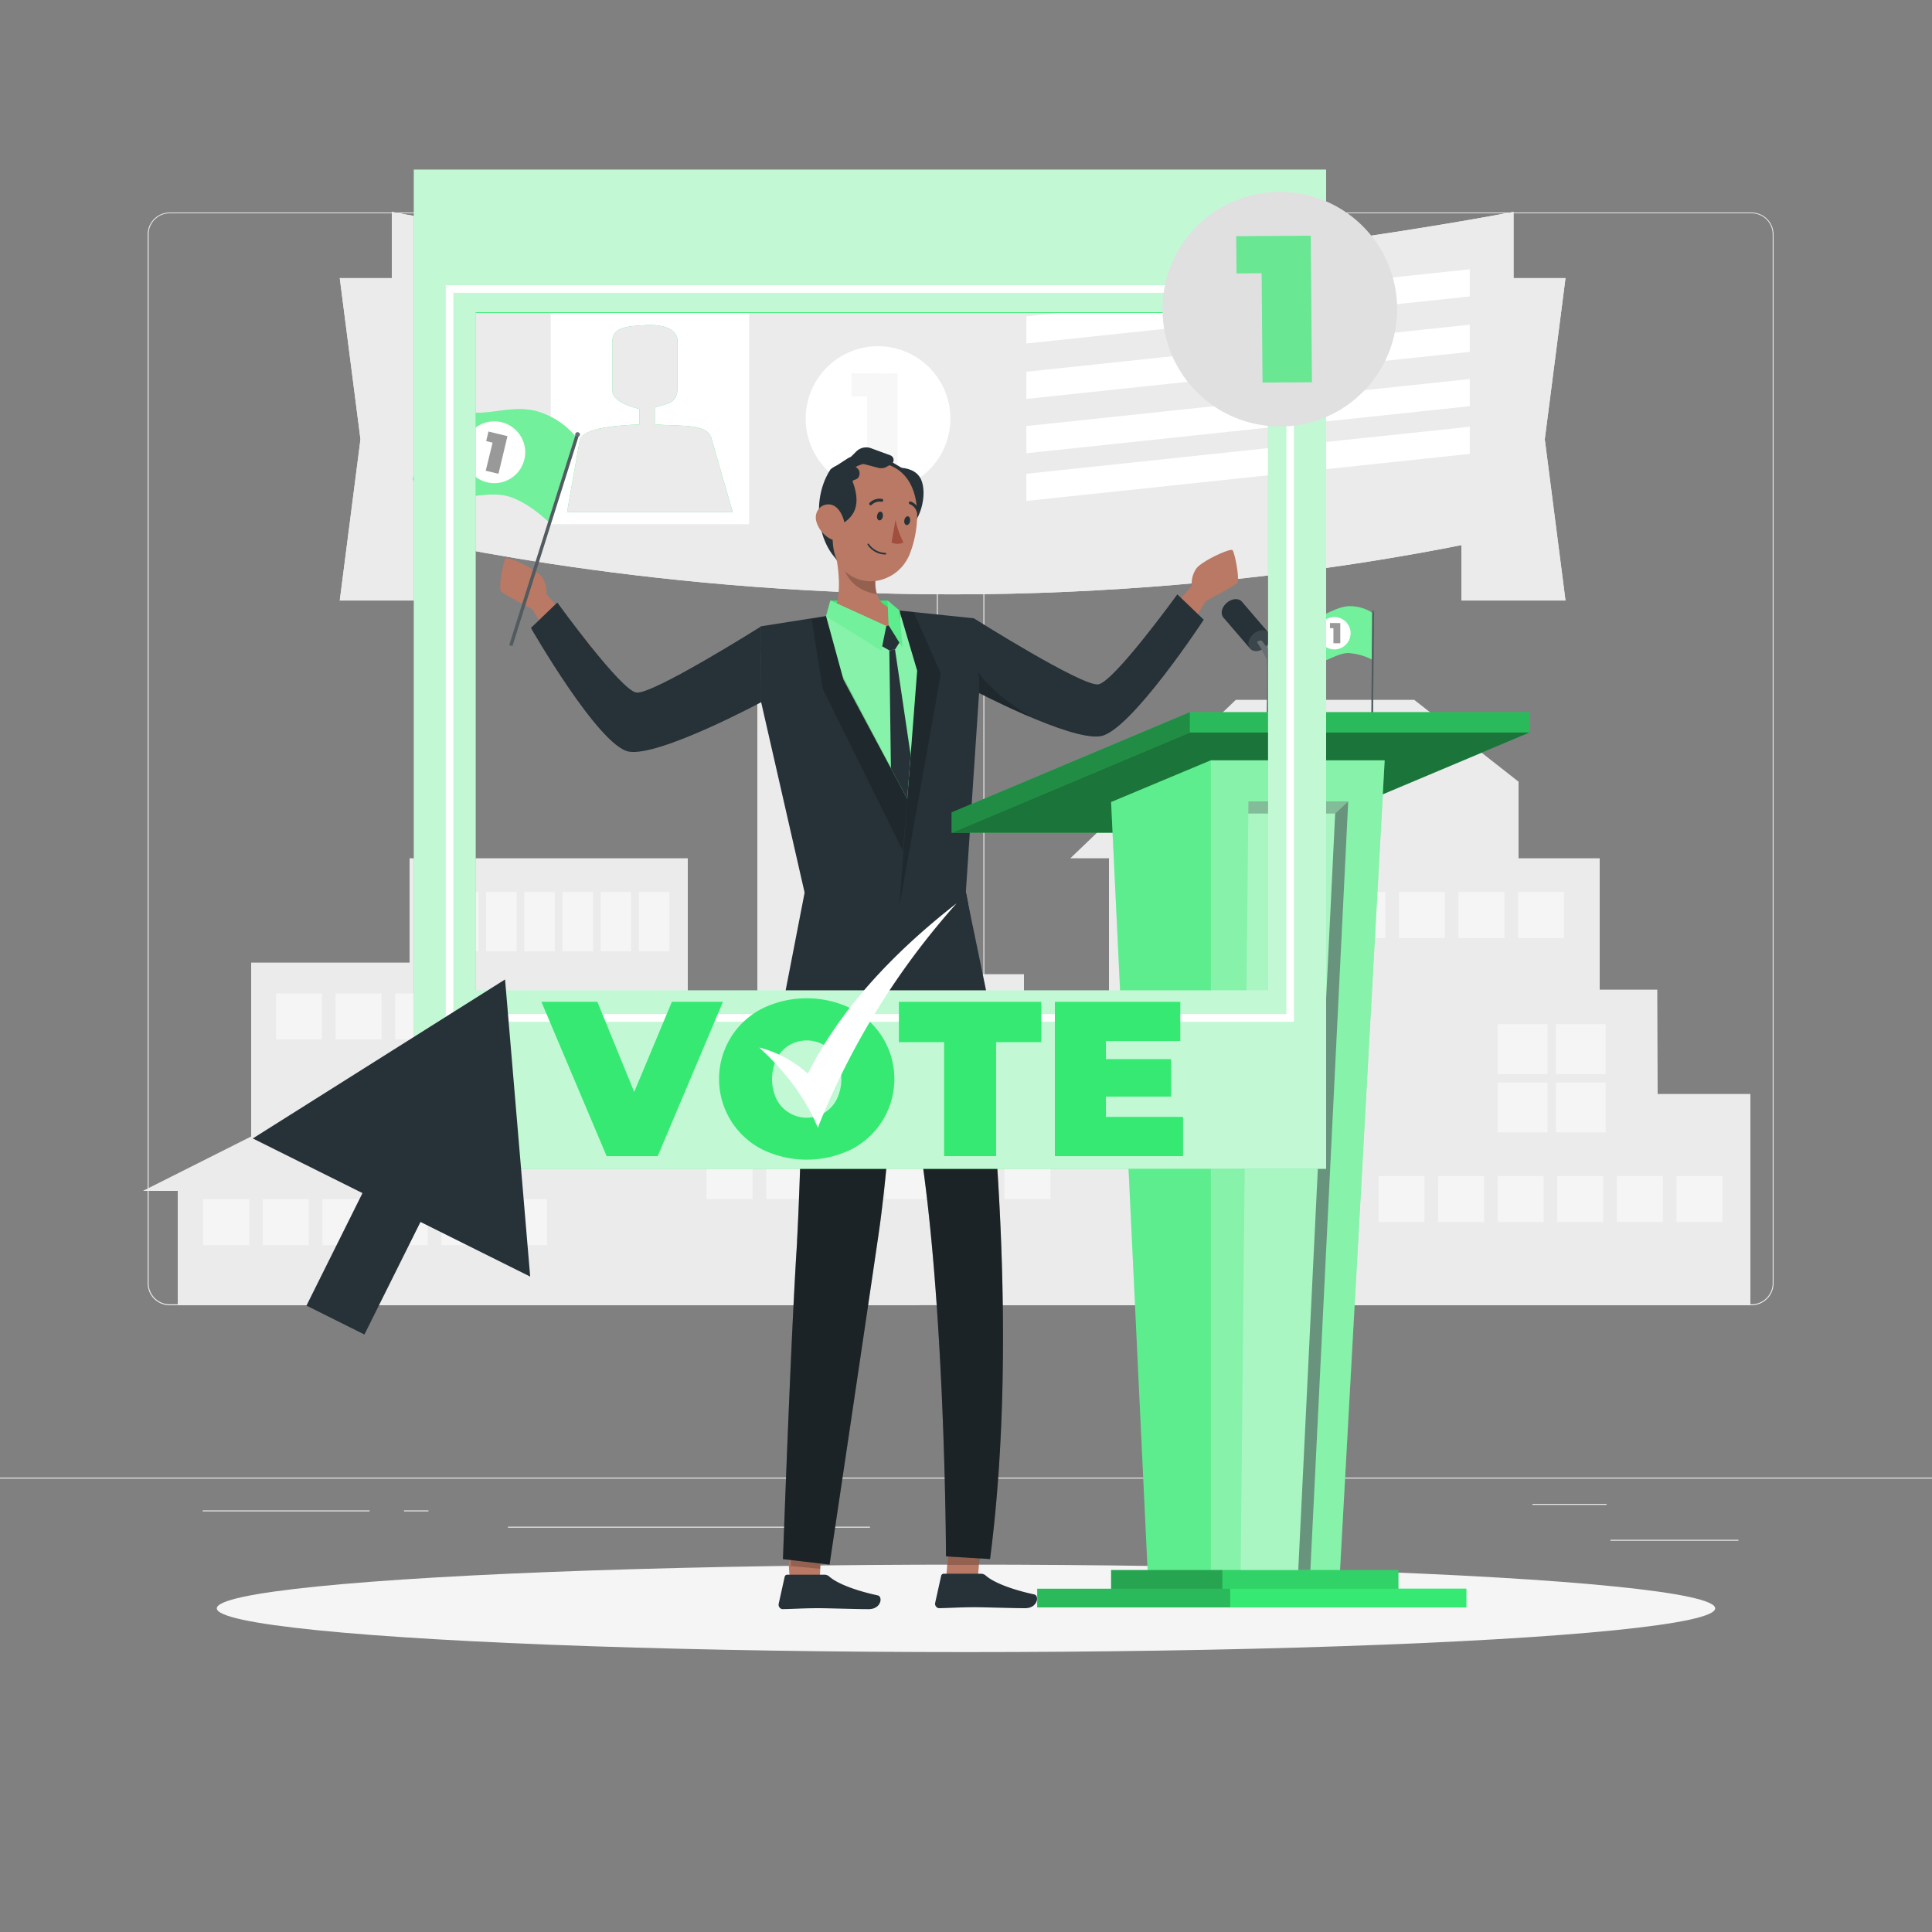 <svg xmlns="http://www.w3.org/2000/svg" viewBox="0 0 500 500"><rect x="0" y="0" width="500" height="500" fill="#808080" stroke="none"/><g id="freepik--background-complete--inject-47"><rect y="382.4" width="500" height="0.25" style="fill:#ebebeb"></rect><rect x="416.78" y="398.49" width="33.12" height="0.25" style="fill:#ebebeb"></rect><rect x="322.53" y="401.21" width="8.69" height="0.25" style="fill:#ebebeb"></rect><rect x="396.59" y="389.21" width="19.19" height="0.25" style="fill:#ebebeb"></rect><rect x="52.46" y="390.89" width="43.19" height="0.25" style="fill:#ebebeb"></rect><rect x="104.56" y="390.89" width="6.33" height="0.25" style="fill:#ebebeb"></rect><rect x="131.47" y="395.11" width="93.68" height="0.25" style="fill:#ebebeb"></rect><path d="M237,337.8H43.91a5.71,5.71,0,0,1-5.7-5.71V60.66A5.71,5.71,0,0,1,43.91,55H237a5.71,5.71,0,0,1,5.71,5.71V332.09A5.71,5.71,0,0,1,237,337.8ZM43.91,55.2a5.46,5.46,0,0,0-5.45,5.46V332.09a5.46,5.46,0,0,0,5.45,5.46H237a5.47,5.47,0,0,0,5.46-5.46V60.66A5.47,5.47,0,0,0,237,55.2Z" style="fill:#ebebeb"></path><path d="M453.31,337.8H260.21a5.72,5.72,0,0,1-5.71-5.71V60.66A5.72,5.72,0,0,1,260.21,55h193.1A5.71,5.71,0,0,1,459,60.66V332.09A5.71,5.71,0,0,1,453.31,337.8ZM260.21,55.2a5.47,5.47,0,0,0-5.46,5.46V332.09a5.47,5.47,0,0,0,5.46,5.46h193.1a5.47,5.47,0,0,0,5.46-5.46V60.66a5.47,5.47,0,0,0-5.46-5.46Z" style="fill:#ebebeb"></path><polygon points="46 337.78 453 337.78 453 283.12 429 283.12 428.9 256.12 414 256.12 414 222.12 393 222.12 393 202.3 366 181.12 319.83 181.12 277 222.12 287 222.12 287 267.12 265 267.12 265 252.12 217 252.12 217 169.12 196 169.12 196 276.12 178 276.12 178 222.12 106 222.12 106 249.12 65 249.12 65 294.12 37 308.2 46 308.2 46 337.78" style="fill:#ebebeb"></polygon><rect x="115.91" y="230.88" width="7.91" height="15.32" style="fill:#f5f5f5"></rect><rect x="125.8" y="230.88" width="7.91" height="15.32" style="fill:#f5f5f5"></rect><rect x="135.68" y="230.88" width="7.91" height="15.32" style="fill:#f5f5f5"></rect><rect x="145.56" y="230.88" width="7.91" height="15.32" style="fill:#f5f5f5"></rect><rect x="155.44" y="230.88" width="7.91" height="15.32" style="fill:#f5f5f5"></rect><rect x="165.33" y="230.88" width="7.91" height="15.32" style="fill:#f5f5f5"></rect><rect x="387.6" y="265.06" width="12.9" height="12.9" style="fill:#f5f5f5"></rect><rect x="387.6" y="280.16" width="12.9" height="12.9" style="fill:#f5f5f5"></rect><rect x="402.64" y="265.06" width="12.9" height="12.9" style="fill:#f5f5f5"></rect><rect x="402.64" y="280.16" width="12.9" height="12.9" style="fill:#f5f5f5"></rect><rect x="52.57" y="310.33" width="11.91" height="11.91" style="fill:#f5f5f5"></rect><rect x="67.99" y="310.33" width="11.91" height="11.91" style="fill:#f5f5f5"></rect><rect x="83.41" y="310.33" width="11.91" height="11.91" style="fill:#f5f5f5"></rect><rect x="98.82" y="310.33" width="11.91" height="11.91" style="fill:#f5f5f5"></rect><rect x="114.24" y="310.33" width="11.91" height="11.91" style="fill:#f5f5f5"></rect><rect x="129.66" y="310.33" width="11.91" height="11.91" style="fill:#f5f5f5"></rect><rect x="71.42" y="257.09" width="11.91" height="11.91" style="fill:#f5f5f5"></rect><rect x="86.83" y="257.09" width="11.91" height="11.91" style="fill:#f5f5f5"></rect><rect x="102.25" y="257.09" width="11.91" height="11.91" style="fill:#f5f5f5"></rect><rect x="117.67" y="257.09" width="11.91" height="11.91" style="fill:#f5f5f5"></rect><rect x="133.08" y="257.09" width="11.91" height="11.91" style="fill:#f5f5f5"></rect><rect x="148.5" y="257.09" width="11.91" height="11.91" style="fill:#f5f5f5"></rect><rect x="356.76" y="304.38" width="11.91" height="11.91" style="fill:#f5f5f5"></rect><rect x="372.18" y="304.38" width="11.91" height="11.91" style="fill:#f5f5f5"></rect><rect x="387.6" y="304.38" width="11.91" height="11.91" style="fill:#f5f5f5"></rect><rect x="403.01" y="304.38" width="11.91" height="11.91" style="fill:#f5f5f5"></rect><rect x="418.43" y="304.38" width="11.91" height="11.91" style="fill:#f5f5f5"></rect><rect x="433.85" y="304.38" width="11.91" height="11.91" style="fill:#f5f5f5"></rect><rect x="182.86" y="298.42" width="11.91" height="11.91" style="fill:#f5f5f5"></rect><rect x="198.28" y="298.42" width="11.91" height="11.91" style="fill:#f5f5f5"></rect><rect x="213.7" y="298.42" width="11.91" height="11.91" style="fill:#f5f5f5"></rect><rect x="229.11" y="298.42" width="11.91" height="11.91" style="fill:#f5f5f5"></rect><rect x="244.53" y="298.42" width="11.91" height="11.91" style="fill:#f5f5f5"></rect><rect x="259.95" y="298.42" width="11.91" height="11.91" style="fill:#f5f5f5"></rect><rect x="315.77" y="230.88" width="11.91" height="11.91" style="fill:#f5f5f5"></rect><rect x="331.19" y="230.88" width="11.91" height="11.91" style="fill:#f5f5f5"></rect><rect x="346.61" y="230.88" width="11.91" height="11.91" style="fill:#f5f5f5"></rect><rect x="362.03" y="230.88" width="11.91" height="11.91" style="fill:#f5f5f5"></rect><rect x="377.44" y="230.88" width="11.91" height="11.91" style="fill:#f5f5f5"></rect><rect x="392.86" y="230.88" width="11.91" height="11.91" style="fill:#f5f5f5"></rect><rect x="220.33" y="263.05" width="12.92" height="12.92" style="fill:#f5f5f5"></rect><rect x="236.26" y="263.05" width="12.92" height="12.92" style="fill:#f5f5f5"></rect><rect x="220.33" y="279.06" width="12.92" height="12.92" style="fill:#f5f5f5"></rect><rect x="236.26" y="279.06" width="12.92" height="12.92" style="fill:#f5f5f5"></rect><polygon points="87.93 155.41 114.88 155.41 114.88 71.98 87.93 71.98 93.29 113.69 87.93 155.41" style="fill:#ebebeb"></polygon><polygon points="87.93 155.41 114.88 155.41 114.88 71.98 87.93 71.98 93.29 113.69 87.93 155.41" style="fill:#ebebeb"></polygon><path d="M391.68,138.13s-62.47,15.69-145.14,15.69S101.4,138.13,101.4,138.13V54.83s80.84,15.68,145.14,15.68S391.68,54.83,391.68,54.83Z" style="fill:#ebebeb"></path><polygon points="101.4 138.13 114.88 155.41 114.88 71.98 101.4 54.83 101.4 138.13" style="fill:#ebebeb"></polygon><polygon points="405.15 155.41 378.21 155.41 378.21 71.98 405.15 71.98 399.79 113.69 405.15 155.41" style="fill:#ebebeb"></polygon><polygon points="405.15 155.41 378.21 155.41 378.21 71.98 405.15 71.98 399.79 113.69 405.15 155.41" style="fill:#ebebeb"></polygon><polygon points="391.68 138.13 378.21 155.41 378.21 71.98 391.68 54.83 391.68 138.13" style="fill:#ebebeb"></polygon><path d="M391.68,138.13s-62.47,15.69-145.14,15.69S101.4,138.13,101.4,138.13V54.83s80.84,15.68,145.14,15.68S391.68,54.83,391.68,54.83Z" style="fill:#ebebeb"></path><circle cx="227.24" cy="108.34" r="18.73" transform="translate(69.59 304.61) rotate(-76.72)" style="fill:#fff"></circle><g style="opacity:0.4"><path d="M232.27,96.64V120h-7.89V102.59h-4v-6Z" style="fill:#ebebeb"></path></g><rect x="142.53" y="81.01" width="51.35" height="54.65" style="fill:#fff"></rect><path d="M146.75,132.56l3.3-18.71c.91-3.21,10-3.77,15.4-4v-4c-3.2-.77-6.87-2.2-7-4.77V88.54c.1-3.21,2-4.12,8.81-4.4s7.89,2.46,8.07,3.67v12.1c.18,4.59-2.52,4.5-5.87,5.51v4.4c6.33.59,13.66-.37,14.67,3.67l5.5,19.07Z" style="fill:#36E972"></path><path d="M146.75,132.56l3.3-18.71c.91-3.21,10-3.77,15.4-4v-4c-3.2-.77-6.87-2.2-7-4.77V88.54c.1-3.21,2-4.12,8.81-4.4s7.89,2.46,8.07,3.67v12.1c.18,4.59-2.52,4.5-5.87,5.51v4.4c6.33.59,13.66-.37,14.67,3.67l5.5,19.07Z" style="fill:#ebebeb"></path><polygon points="380.37 76.72 265.62 88.9 265.62 81.87 380.37 69.69 380.37 76.72" style="fill:#fff"></polygon><polygon points="380.37 91.06 265.62 103.24 265.62 96.21 380.37 84.03 380.37 91.06" style="fill:#fff"></polygon><polygon points="380.37 105.12 265.62 117.3 265.62 110.27 380.37 98.09 380.37 105.12" style="fill:#fff"></polygon><polygon points="380.37 117.47 265.62 129.64 265.62 122.61 380.37 110.44 380.37 117.47" style="fill:#fff"></polygon></g><g id="freepik--Shadow--inject-47"><ellipse id="freepik--path--inject-47" cx="250" cy="416.24" rx="193.89" ry="11.32" style="fill:#f5f5f5"></ellipse></g><g id="freepik--Character--inject-47"><path d="M214.92,121.52l4.37-2.83a4.89,4.89,0,0,1,3.27-.73l6.24.82a4.49,4.49,0,0,1,1.67.58l4.74,2.84L231.63,125l-15.29-.75Z" style="fill:#263238"></path><polygon points="214.9 155.43 229.69 155.43 232.76 158.01 213.79 159.47 214.9 155.43" style="fill:#36E972"></polygon><polygon points="196.84 162.1 214.92 159.25 232.76 158.01 251.99 160.01 253.38 179.37 249.95 231 208.23 231 196.84 181.09 196.84 162.1" style="fill:#263238"></polygon><polygon points="244.81 409.03 252.93 409.88 253.35 405 253.21 404.91 254.14 392.44 254.14 392.39 246.19 391.53 246.24 391.63 245.14 404.91 245.14 405 244.81 409.03" style="fill:#b97964"></polygon><polygon points="204.34 408 212.2 408 212.29 405.6 212.3 405.38 212.66 395.26 212.67 395.04 212.85 390 205.14 390 205.14 390.24 204.99 390.44 204.14 404.87 204.14 405.1 204.34 408" style="fill:#b97964"></polygon><path d="M213.29,407.53h-9.55a.68.68,0,0,0-.67.54l-1.55,7a1.16,1.16,0,0,0,.9,1.37,1.07,1.07,0,0,0,.25,0c3.09-.05,5.34-.24,9.22-.24,2.39,0,9.6.25,12.9.25s3.73-3.26,2.38-3.56c-6.06-1.32-10.62-3.15-12.56-4.89A1.89,1.89,0,0,0,213.29,407.53Z" style="fill:#263238"></path><path d="M253.79,407.28h-9.55a.68.68,0,0,0-.67.54l-1.55,7a1.16,1.16,0,0,0,.9,1.37,1.07,1.07,0,0,0,.25,0c3.09-.05,5.34-.24,9.22-.24,2.39,0,9.6.25,12.9.25s3.73-3.26,2.38-3.56c-6.06-1.32-10.62-3.15-12.56-4.89A1.89,1.89,0,0,0,253.79,407.28Z" style="fill:#263238"></path><polygon points="245.17 405 253.36 405 254.45 392.44 246.34 391.6 246.33 391.63 245.18 404.91 245.17 405" style="opacity:0.2;isolation:isolate"></polygon><polygon points="204.6 405.3 212.29 406 212.3 406 212.67 395.47 212.66 395.36 205.29 390.49 204.62 405 204.6 405.3" style="opacity:0.2;isolation:isolate"></polygon><path d="M202.63,403.5l12.06,1.41s8.91-59.64,12.66-85.35c.06-.41.11-.81.17-1.2,1.48-10.15,3.18-29.24,4.62-47.18.82,2.2,1.57,4.63,2.27,7.28.15.55.3,1.11.44,1.68s.33,1.35.49,2,.3,1.32.45,2c.26,1.22.52,2.48.77,3.76,8.1,41.53,8.26,114.89,8.26,114.89l11.4.69c8.3-63.63-.86-140-5.36-167.73a.51.51,0,0,1,0,.13c-.08-.52-.17-1-.25-1.55a.43.43,0,0,0,0-.11c-.22-1.35-.43-2.26-.62-3.26H208.3s0,.36-.05.61,0,.59,0,.94,0,.52,0,.82,0,.34,0,.52,0,.37,0,.57c0,.9,0,1.95,0,3.13,0,.42,0,.86,0,1.32,0,.26,0,.52,0,.78s0,.74,0,1.13c-.13,10.6-.4,28-.81,45,0,.67,0,1.34,0,2s0,1.06,0,1.59c-.15,6-.32,11.82-.52,17.23s-.41,10.33-.64,14.5c0,.38,0,.78-.06,1.18,0,.57-.06,1.16-.1,1.77C204.53,350,202.63,403.5,202.63,403.5Z" style="fill:#263238"></path><path d="M202.63,403.5l12.06,1.41s8.91-59.64,12.66-85.35c.06-.41.11-.81.17-1.2,1.48-10.15,3.18-29.24,4.62-47.18.82,2.2,1.57,4.63,2.27,7.28.15.55.3,1.11.44,1.68s.33,1.35.49,2,.3,1.32.45,2c.26,1.22.52,2.48.77,3.76,8.1,41.53,8.26,114.89,8.26,114.89l11.4.69c8.3-63.63-.86-140-5.36-167.73a.5.5,0,0,0,0-.12c-.08-.45-.17-.88-.25-1.3a.43.43,0,0,0,0-.11c-.23-1.22-.44-2.26-.62-3.26H208.23s0,.36,0,.61,0,.58,0,.94,0,.52,0,.82v.52c0,.18,0,.37,0,.57,0,.9,0,1.95,0,3.13,0,.42,0,.86,0,1.32,0,.26,0,.52,0,.78s0,.74,0,1.13c-.13,10.6-.4,28-.81,45,0,.67,0,1.34,0,2s0,1.06,0,1.59c-.15,6-.32,11.82-.52,17.23s-.4,10.52-.64,14.75c0,.3,0,.61-.06.93,0,.57-.06,1.16-.1,1.77C204.53,350,202.63,403.5,202.63,403.5Z" style="opacity:0.3;isolation:isolate"></path><path d="M296.72,165.2l11.72-13.63a6.69,6.69,0,0,1,1.19-4.46c1.51-2,8.79-5.28,9.34-4.74s2,7.76,1.18,8.54-8.07,4.64-8.07,4.64l-8.8,14.2Z" style="fill:#b97964"></path><path d="M304.69,153.82s-16.37,22.62-20.44,23.29S252,160,252,160l-.53,18.37s25.63,13.57,33.43,12.14,26.63-30.13,26.63-30.13Z" style="fill:#263238"></path><path d="M153.1,167.32l-11.72-13.63a6.67,6.67,0,0,0-1.19-4.45c-1.51-2-8.79-5.28-9.34-4.74s-1.95,7.76-1.18,8.54,8.07,4.63,8.07,4.63l8.8,14.2Z" style="fill:#b97964"></path><path d="M144.23,155.94s16.36,22.63,20.44,23.29,32.26-17.09,32.26-17.09l.06,19.59s-26.47,14.2-34.27,12.78-25.32-32-25.32-32Z" style="fill:#263238"></path><polygon points="208.65 228.86 202.63 259.89 226.5 267.4 232.28 256.91 239.01 265.9 256.25 261.4 249.31 227.9 208.65 228.86" style="fill:#263238"></polygon><polygon points="234.79 206.72 237.36 173.57 232.76 158.01 213.79 159.47 218.29 175.9 234.79 206.72" style="fill:#36E972"></polygon><polygon points="234.79 206.72 237.36 173.57 232.76 158.01 213.79 159.47 218.29 175.9 234.79 206.72" style="fill:#fff;opacity:0.4"></polygon><path d="M238.33,124c1.83,3.83-.13,11.88-4.44,13.5-6.65,2.49-5.75-16-5.75-16S236.12,119.37,238.33,124Z" style="fill:#263238"></path><path d="M214.92,159.25c3.83,3.48,15.81,9.07,15.81,9.07s3.26-8.48,2-10.31c-3.45-.57-5.12-2.18-5.81-4.24a10,10,0,0,1-.35-3.94,20.71,20.71,0,0,1,.29-2.2L215.29,139C216.81,144.71,218.67,155.14,214.92,159.25Z" style="fill:#b97964"></path><path d="M218,144.5c.46,7,6.18,8.88,9,9.27a10,10,0,0,1-.35-3.94Z" style="opacity:0.2;isolation:isolate"></path><path d="M217.19,146.11a9.83,9.83,0,0,0,11.29,3.81,11,11,0,0,0,6.25-5.09,11.2,11.2,0,0,0,.52-1c2.83-6.62,3.73-18.2-3.27-22.54a10.66,10.66,0,0,0-16.28,8C214.84,137,214,141.53,217.19,146.11Z" style="fill:#b97964"></path><path d="M227,133.42c-.15.61.13,1.18.54,1.25s.83-.38.94-1-.14-1.18-.55-1.25S227.1,132.78,227,133.42Z" style="fill:#263238"></path><path d="M234.05,134.62c-.15.61.14,1.19.55,1.26s.82-.39.93-1-.14-1.19-.54-1.26S234.15,134,234.05,134.62Z" style="fill:#263238"></path><path d="M231.75,134.55a22.55,22.55,0,0,0,2.08,5.85,3.66,3.66,0,0,1-3.1,0Z" style="fill:#a24e3f"></path><path d="M225.18,130.75a.4.4,0,0,0,.39-.08,3,3,0,0,1,2.55-.83.37.37,0,1,0,.18-.72h0a3.69,3.69,0,0,0-3.24,1,.37.37,0,0,0,0,.52h0A.44.44,0,0,0,225.18,130.75Z" style="fill:#263238"></path><path d="M229.16,143.51h0a5.69,5.69,0,0,1-4.63-2.52.21.21,0,0,1,.07-.27.19.19,0,0,1,.26.06h0a5.46,5.46,0,0,0,4.31,2.32.2.2,0,0,1,.19.19v0a.18.18,0,0,1-.19.19Z" style="fill:#263238"></path><path d="M237.5,132.7a.43.43,0,0,0,.22.06.39.39,0,0,0,.26-.46h0a3.69,3.69,0,0,0-2.29-2.51.37.37,0,0,0-.46.25h0a.39.39,0,0,0,.25.46h0a3,3,0,0,1,1.78,2A.37.37,0,0,0,237.5,132.7Z" style="fill:#263238"></path><path d="M214.92,121.52s-3.74,5-2.84,13c.78,7,4.47,10.28,4.47,10.28-1.66-3.33-1.16-9.83-.08-10s1,1.09,1,1.09c2.41-1.51,5.92-3.92,3.23-11.17-.32-.86,1.76-.07,1.76-2.32S217.38,119.12,214.92,121.52Z" style="fill:#263238"></path><path d="M211.28,135a7.4,7.4,0,0,0,3.55,4.41c2.29,1.23,4-.69,3.84-3.14-.15-2.19-1.51-5.53-4-5.72S210.62,132.68,211.28,135Z" style="fill:#b97964"></path><polygon points="230.73 168.32 229.37 162.03 214.9 155.43 221.78 164.42 230.73 168.32" style="fill:#36E972"></polygon><polygon points="230.73 168.32 229.37 162.03 214.9 155.43 221.78 164.42 230.73 168.32" style="fill:#fff;opacity:0.4"></polygon><polygon points="214.9 155.43 229.37 162.03 228.09 168.32 213.79 159.47 214.9 155.43" style="fill:#36E972"></polygon><polygon points="214.9 155.43 229.37 162.03 228.09 168.32 213.79 159.47 214.9 155.43" style="fill:#fff;opacity:0.3"></polygon><polygon points="230.73 168.32 230 161.88 229.69 155.43 232.76 158.01 230.73 168.32" style="fill:#36E972"></polygon><polygon points="233.56 167.57 230 161.88 229.69 155.43 232.76 158.01 233.56 167.57" style="fill:#36E972"></polygon><polygon points="233.56 167.57 230 161.88 229.69 155.43 232.76 158.01 233.56 167.57" style="fill:#fff;opacity:0.2"></polygon><polygon points="229.37 162.03 230 161.88 232.76 166.31 231.63 168.08 230.16 168.32 228.31 167.27 229.37 162.03" style="fill:#263238"></polygon><polygon points="230.57 198.84 230.16 168.32 231.63 168.08 235.67 195.39 234.79 206.72 230.57 198.84" style="fill:#263238"></polygon><polygon points="210.04 160.22 212.9 178.22 233.67 220.22 234.79 206.72 217.97 174.73 213.79 159.47 210.04 160.22" style="opacity:0.2"></polygon><polygon points="232.76 158.01 237.36 173.57 232.76 234.55 243.5 174.32 236.44 158.39 232.76 158.01" style="opacity:0.2"></polygon><path d="M253.38,179.37a26.06,26.06,0,0,0-.21-5.42c2.63,3.85,7.4,7.81,14,11.85C262.74,183.94,258.14,181.78,253.38,179.37Z" style="opacity:0.2"></path><path d="M225.42,116l5,1.84a1.28,1.28,0,0,1,.2,2.31l-1.13.64a2.88,2.88,0,0,1-2.17.29l-4.07-1.06-3.11-1.72,1.48-1.47A3.62,3.62,0,0,1,225.42,116Z" style="fill:#263238"></path><path d="M106.83,124s1.15,3.22,6.91,4.45,12.53-1.53,17.82,0S142,135.09,142,135.09l7-22.1a20.57,20.57,0,0,0-10.43-6.66c-6.35-1.44-11.77,1.12-16.88.32a12.66,12.66,0,0,1-7.86-4.75Z" style="fill:#36E972"></path><path d="M106.83,124s1.15,3.22,6.91,4.45,12.53-1.53,17.82,0S142,135.09,142,135.09l7-22.1a20.57,20.57,0,0,0-10.43-6.66c-6.35-1.44-11.77,1.12-16.88.32a12.66,12.66,0,0,1-7.86-4.75Z" style="fill:#fff;opacity:0.3"></path><path d="M120.29,114.65a8,8,0,1,0,10.06-5.23A8,8,0,0,0,120.29,114.65Z" style="fill:#fff"></path><g style="opacity:0.4"><path d="M131.33,112.88,129,122.62l-3.29-.8,1.77-7.26-1.66-.41.6-2.47Z"></path></g><rect x="140.4" y="111.09" width="0.85" height="57.3" transform="translate(233.08 315.38) rotate(-162.49)" style="fill:#263238"></rect><rect x="140.4" y="111.09" width="0.85" height="57.3" transform="translate(233.08 315.38) rotate(-162.49)" style="fill:#fff;opacity:0.2;isolation:isolate"></rect><path d="M148.92,112.25a.55.55,0,0,0,.36.7.56.56,0,1,0,.33-1.06A.55.55,0,0,0,148.92,112.25Z" style="fill:#263238"></path><path d="M148.92,112.25a.55.55,0,0,0,.36.7.56.56,0,1,0,.33-1.06A.55.55,0,0,0,148.92,112.25Z" style="fill:#fff;opacity:0.3;isolation:isolate"></path></g><g id="freepik--Podium--inject-47"><path d="M335.85,170.57s1.07,1.43,4.14,1.17,6-2.68,8.9-2.74a15.53,15.53,0,0,1,6.24,1.73l.1-12.11a10.8,10.8,0,0,0-6.24-1.73c-3.39.25-5.71,2.36-8.38,2.74a6.58,6.58,0,0,1-4.66-1.17Z" style="fill:#36E972"></path><path d="M335.85,170.57s1.07,1.43,4.14,1.17,6-2.68,8.9-2.74a15.53,15.53,0,0,1,6.24,1.73l.1-12.11a10.8,10.8,0,0,0-6.24-1.73c-3.39.25-5.71,2.36-8.38,2.74a6.58,6.58,0,0,1-4.66-1.17Z" style="fill:#fff;opacity:0.3"></path><path d="M341.15,163.84a4.19,4.19,0,1,0,4.22-4.15A4.19,4.19,0,0,0,341.15,163.84Z" style="fill:#fff"></path><g style="opacity:0.4"><path d="M346.86,161.25l0,5.23-1.77,0,0-3.91h-.9v-1.33Z"></path></g><rect x="355.03" y="158.26" width="0.45" height="29.95" transform="translate(709.05 349.41) rotate(-179.53)" style="fill:#263238"></rect><rect x="355.03" y="158.26" width="0.45" height="29.95" transform="translate(709.05 349.41) rotate(-179.53)" style="fill:#fff;opacity:0.2;isolation:isolate"></rect><path d="M355.08,158.26a.29.29,0,0,0,.58,0,.28.28,0,0,0-.28-.29A.31.31,0,0,0,355.08,158.26Z" style="fill:#263238"></path><path d="M355.08,158.26a.29.29,0,0,0,.58,0,.28.28,0,0,0-.28-.29A.31.31,0,0,0,355.08,158.26Z" style="fill:#fff;opacity:0.3;isolation:isolate"></path><path d="M317.49,156c1.32-1.14,3.07-1.27,3.9-.3l6.92,8.07-4.78,4.1-6.92-8.06C315.77,158.82,316.17,157.11,317.49,156Z" style="fill:#263238"></path><path d="M323.53,167.85c.83,1,2.58.84,3.9-.29s1.72-2.84.88-3.81-2.58-.84-3.9.29S322.7,166.88,323.53,167.85Z" style="fill:#263238"></path><path d="M323.53,167.85c.83,1,2.58.84,3.9-.29s1.72-2.84.88-3.81-2.58-.84-3.9.29S322.7,166.88,323.53,167.85Z" style="fill:#fff;opacity:0.1"></path><path d="M329.36,184.29s.21-12.8,0-14-2.78-4.45-2.78-4.45a1,1,0,0,0-1.25.42,27.8,27.8,0,0,1,2.5,4.37c.28,1.08,0,13.69,0,13.69Z" style="fill:#263238"></path><path d="M329.36,184.29s.21-12.8,0-14-2.78-4.45-2.78-4.45a1,1,0,0,0-1.25.42,27.8,27.8,0,0,1,2.5,4.37c.28,1.08,0,13.69,0,13.69Z" style="fill:#fff;opacity:0.3"></path><polygon points="395.85 189.57 395.85 184.29 307.95 184.29 246.3 210.24 246.3 215.52 287.93 215.52 297 406.32 287.55 406.32 287.55 411.16 268.43 411.16 268.43 416 316.35 416 379.47 416 379.47 411.16 361.92 411.16 361.92 406.32 346.8 406.32 357.87 205.56 395.85 189.57" style="fill:#36E972"></polygon><rect x="307.95" y="184.29" width="87.9" height="5.29" style="opacity:0.2"></rect><polygon points="307.95 189.57 246.3 215.52 246.3 210.24 307.95 184.29 307.95 189.57" style="opacity:0.4"></polygon><polygon points="358.35 196.77 313.35 196.77 287.55 207.57 287.93 215.52 246.3 215.52 307.95 189.57 395.85 189.57 357.87 205.56 358.35 196.77" style="opacity:0.5"></polygon><polygon points="346.8 406.32 313.35 406.32 313.35 196.77 358.35 196.77 346.8 406.32" style="fill:#fff;opacity:0.4"></polygon><polygon points="313.35 406.32 297 406.32 287.55 207.57 313.35 196.77 313.35 406.32" style="fill:#fff;opacity:0.2"></polygon><rect x="318.38" y="411.16" width="61.09" height="4.84" style="fill:#36E972"></rect><rect x="316.35" y="406.32" width="45.56" height="4.84" style="opacity:0.1"></rect><rect x="268.43" y="411.16" width="49.95" height="4.84" style="opacity:0.2"></rect><rect x="287.55" y="406.32" width="28.8" height="4.84" style="opacity:0.3"></rect><polygon points="321.08 406.32 323.09 207.4 348.92 207.4 339.13 406.32 321.08 406.32" style="fill:#fff;opacity:0.3"></polygon><polygon points="323.06 210.55 345.54 210.55 348.92 207.4 323.09 207.4 323.06 210.55" style="fill:#263238;opacity:0.3"></polygon><polygon points="339.13 406.32 348.92 207.4 345.54 210.55 335.99 406.32 339.13 406.32" style="fill:#263238;opacity:0.5"></polygon></g><g id="freepik--Graphic--inject-47"><path d="M107.1,43.9V302.49H343.2V43.9ZM123.1,81H328.18V256.35H123.1V81Z" style="fill:#36E972"></path><path d="M107.1,43.9V302.49H343.2V43.9Zm16,36.92H328.18V256.29H123.1V80.82Z" style="fill:#fff;opacity:0.7"></path><path d="M334.87,264.43H115.36V73.82H334.87Zm-217.55-2H332.91V75.78H117.32Z" style="fill:#fff"></path><path d="M187.1,259.27l-16.89,39.94H157l-16.89-39.94h14.49l9.53,23.33,9.75-23.33Z" style="fill:#36E972"></path><path d="M197.2,297.44a20.46,20.46,0,0,1,0-36.4,26.27,26.27,0,0,1,23.16,0,20.47,20.47,0,0,1,0,36.4,26.36,26.36,0,0,1-23.16,0ZM213.32,288a8.68,8.68,0,0,0,3.22-3.48,12.19,12.19,0,0,0,0-10.55,8.82,8.82,0,0,0-3.22-3.48,9,9,0,0,0-9.07,0A8.77,8.77,0,0,0,201,274a12.19,12.19,0,0,0,0,10.55,8.82,8.82,0,0,0,12.3,3.48Z" style="fill:#36E972"></path><path d="M244.33,269.71h-11.7V259.27h36.86v10.44h-11.7v29.5H244.33Z" style="fill:#36E972"></path><path d="M306.17,289.05v10.16H273V259.27h32.46v10.15H286.2v4.68h16.89v9.7H286.2v5.25Z" style="fill:#36E972"></path><path d="M196.48,271.09a29.61,29.61,0,0,1,12.58,6.78c8.22-16.3,21.52-30.85,38.53-44.11a195.93,195.93,0,0,0-35.94,58.09C208.7,284.69,203.77,277.75,196.48,271.09Z" style="fill:#fff"></path><polygon points="137.21 330.38 130.71 253.48 65.42 294.63 93.81 308.77 79.31 337.89 94.31 345.37 108.82 316.24 137.21 330.38" style="fill:#263238"></polygon><path d="M361.58,79.76A30.36,30.36,0,1,1,331,49.65,30.36,30.36,0,0,1,361.58,79.76Z" style="fill:#e0e0e0"></path><g style="opacity:0.7"><path d="M339.22,61l.31,37.93L326.74,99l-.23-28.29-6.5.06-.08-9.65Z" style="fill:#36E972"></path></g></g></svg>
